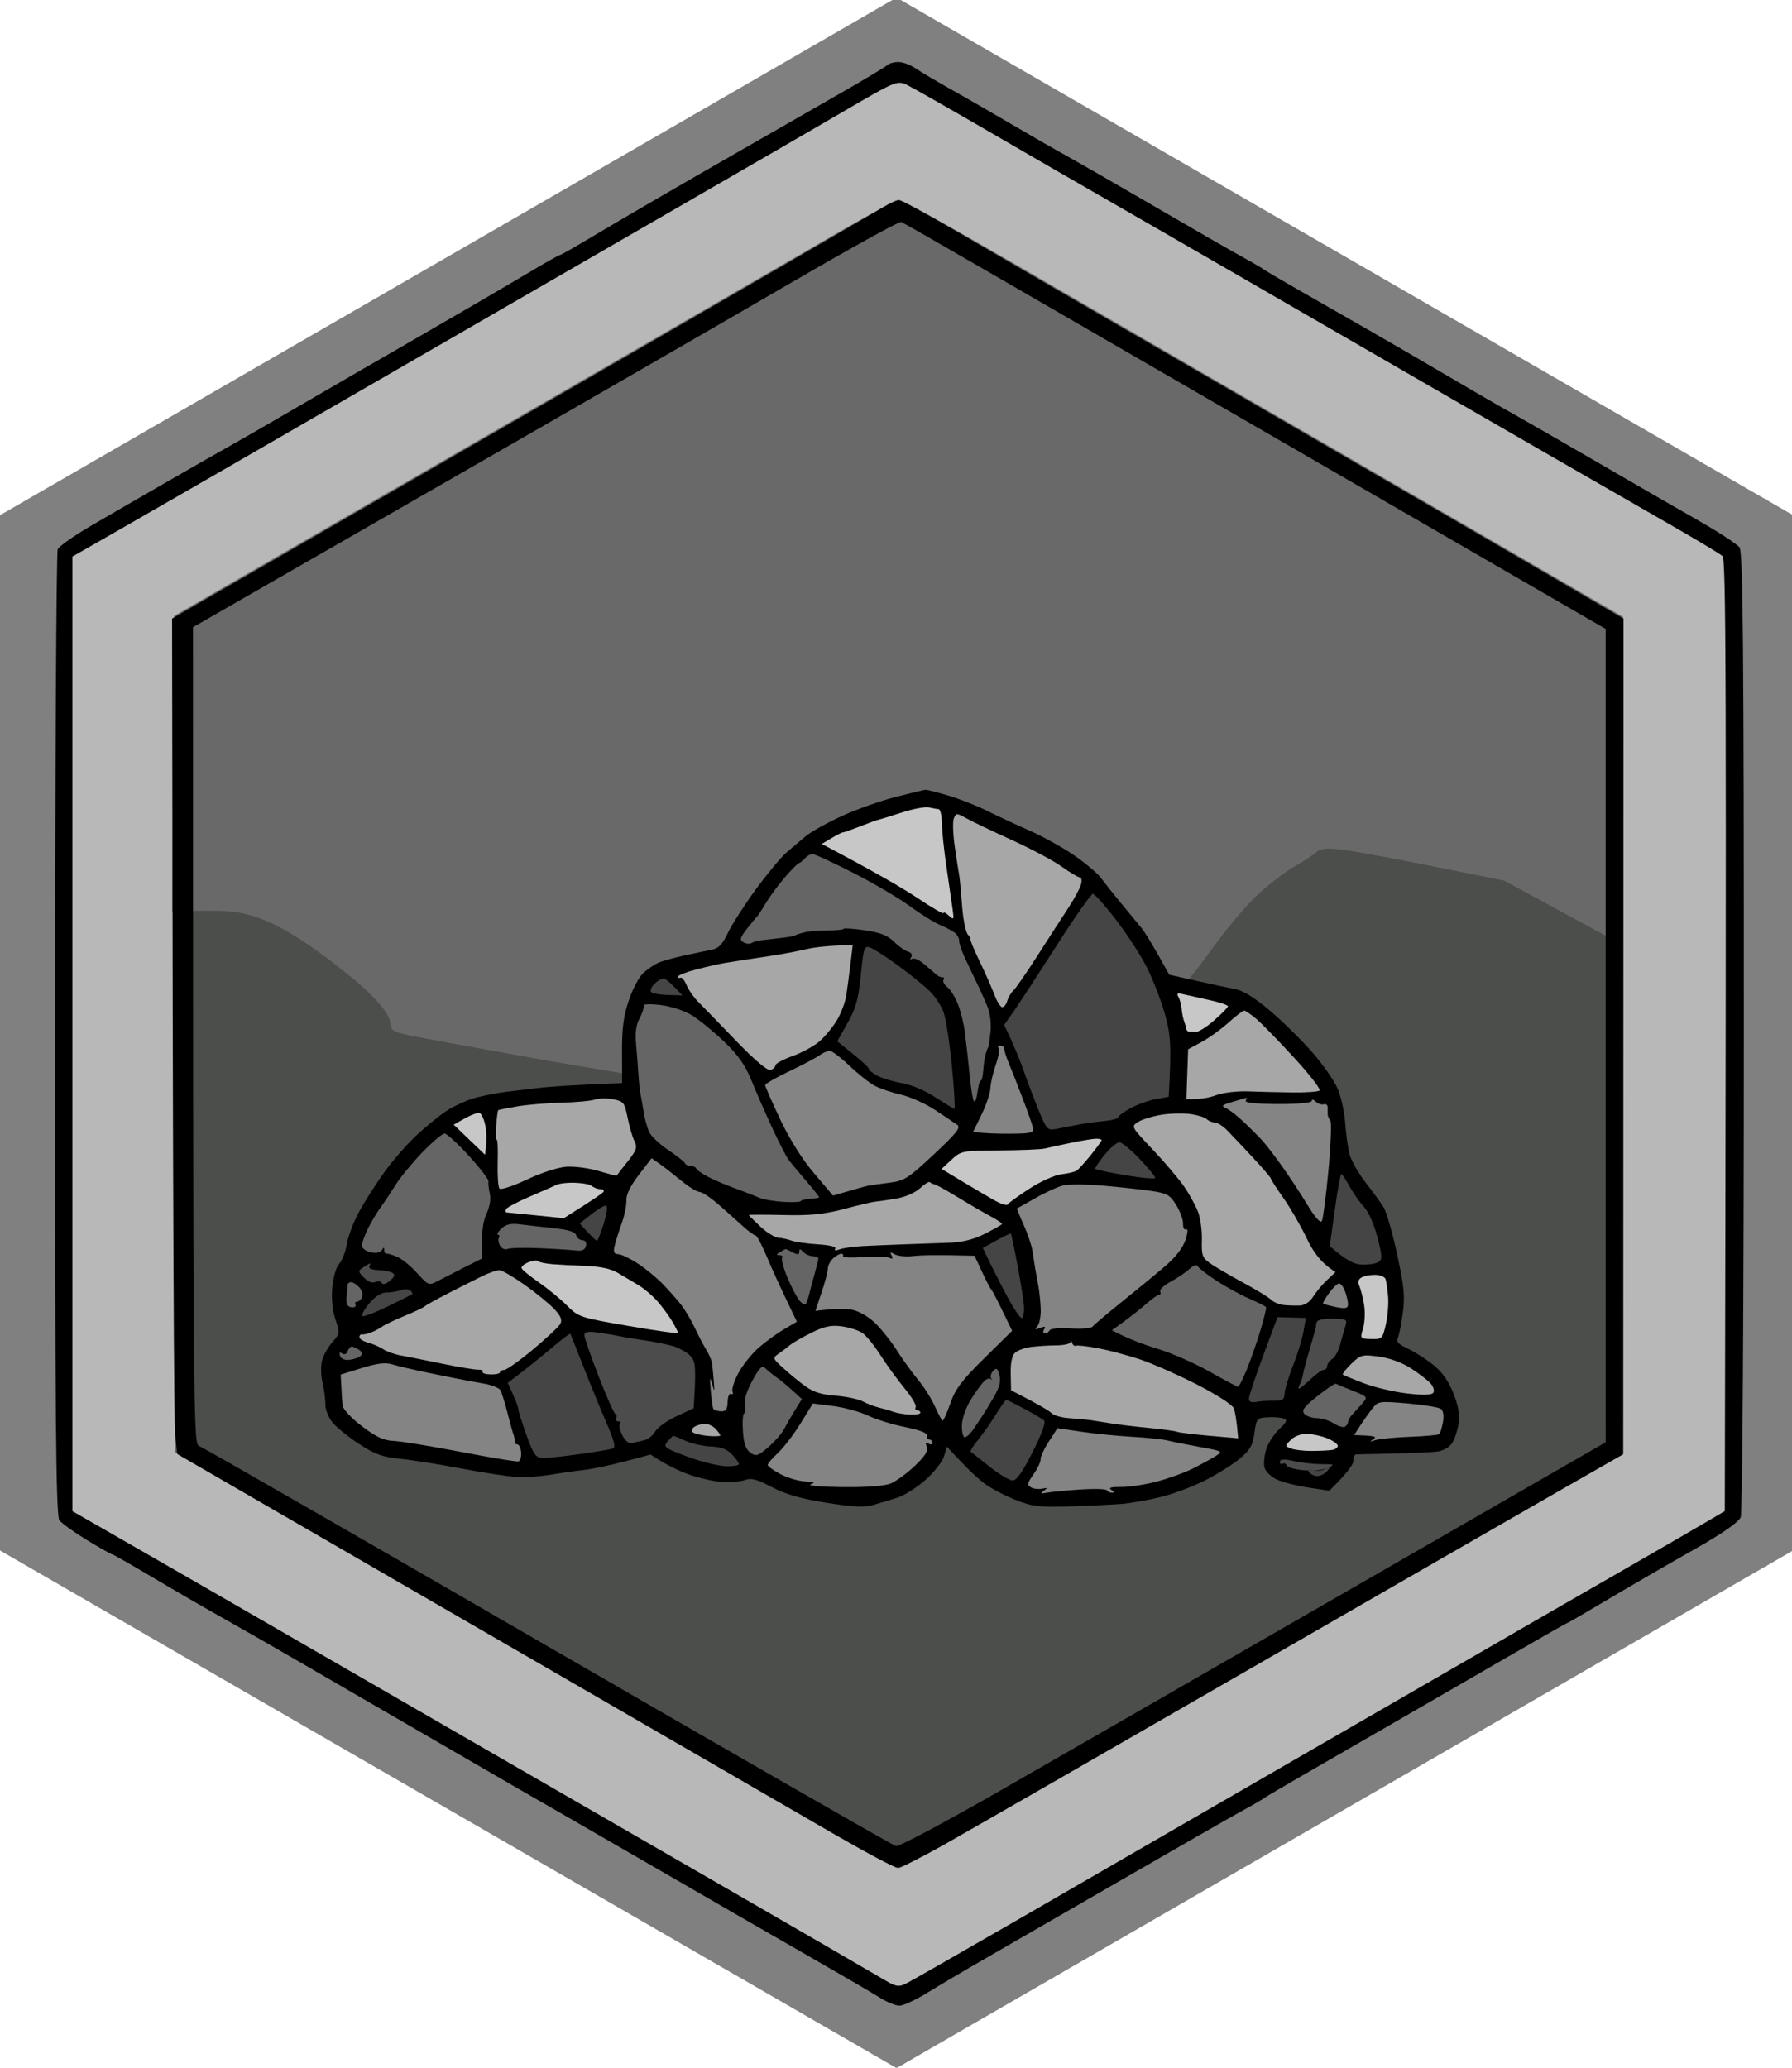 <svg xmlns="http://www.w3.org/2000/svg" viewBox="0 0 520 600" width="520" height="600">
	<style>
		tspan { white-space:pre }
		.shp0 { fill: #808080 } 
		.shp1 { fill: #000000 } 
		.shp2 { fill: #b8b8b8 } 
		.shp3 { fill: #4c4e4b } 
		.shp4 { fill: #696969 } 
		.shp5 { fill: #c7c7c7 } 
		.shp6 { fill: #a7a7a7 } 
		.shp7 { fill: #656565 } 
		.shp8 { fill: #454545 } 
		.shp9 { fill: #848484 } 
		.shp10 { fill: #4c4c4c } 
	</style>
	<path id="Background" class="shp0" d="M260.16 -0.7L520.31 149.5L520.31 449.91L260.16 600.11L0 449.91L0 149.5L260.16 -0.7Z" />
	<g id="Layer 1">
		<path id="Path 0" class="shp1" d="M257.45 18.92C256.93 19.42 250.65 23.18 243.5 27.27C236.35 31.36 219.92 40.78 207 48.2C194.07 55.63 178.89 64.47 173.25 67.85C167.61 71.23 162.77 74 162.5 74C162.22 74 158.74 75.94 154.75 78.32C150.76 80.7 143 85.26 137.5 88.45C132 91.64 124.57 95.95 121 98.02C117.42 100.09 108.87 105.02 102 108.99C95.12 112.96 85.45 118.58 80.5 121.47C75.55 124.36 69.47 127.85 67 129.23C64.52 130.6 56.42 135.23 49 139.5C41.57 143.78 31.45 149.63 26.5 152.52C21.55 155.4 17.16 158.49 16.75 159.38C16.34 160.27 15.99 223.66 15.98 300.25C15.97 411.13 16.22 439.84 17.23 441.15C17.93 442.05 21.54 444.64 25.25 446.9C28.96 449.15 32.22 451 32.5 451C32.77 451 38.06 454.01 44.25 457.69C50.44 461.37 60 466.9 65.5 469.99C71 473.08 81.35 479 88.5 483.16C95.65 487.32 105.89 493.26 111.25 496.36C116.61 499.46 125.39 504.55 130.75 507.66C136.11 510.77 144.77 515.79 150 518.81C155.22 521.83 160.85 525.07 162.5 526C164.15 526.93 176.97 534.33 191 542.45C205.02 550.57 224.37 561.73 234 567.24C243.62 572.75 253.19 578.33 255.25 579.63C257.31 580.93 259.9 582 261 582C262.1 582 265.81 580.27 269.25 578.15C272.69 576.04 280.22 571.58 286 568.26C291.77 564.94 309.55 554.68 325.5 545.47C341.45 536.25 356.97 527.36 360 525.71C363.02 524.06 365.95 522.37 366.5 521.96C367.05 521.55 372 518.62 377.5 515.45C383 512.28 395.82 504.88 406 499C416.17 493.13 431.25 484.42 439.5 479.64C447.75 474.86 454.61 470.96 454.75 470.98C454.89 470.99 460.51 467.72 467.25 463.72C473.99 459.72 485.06 453.31 491.86 449.47C499.75 445.02 504.54 441.69 505.11 440.25C505.62 438.97 506.01 378.35 506.02 299.25C506.03 188.78 505.78 160.16 504.77 158.83C504.07 157.91 499 154.58 493.5 151.43C488 148.27 482.15 144.92 480.5 143.97C478.85 143.02 470.3 138.07 461.5 132.96C452.7 127.85 442.57 122.03 439 120.04C435.42 118.05 427.1 113.23 420.5 109.34C413.9 105.45 403.55 99.43 397.5 95.97C391.45 92.5 382.22 87.23 377 84.24C371.77 81.26 367.05 78.47 366.5 78.05C365.95 77.63 363.02 75.93 360 74.27C356.97 72.62 346.17 66.4 336 60.47C325.82 54.54 314.12 47.81 310 45.51C305.87 43.22 298.45 38.96 293.5 36.04C288.55 33.12 280.9 28.71 276.5 26.24C272.1 23.78 267.26 20.91 265.75 19.88C264.24 18.85 261.96 18 260.7 18C259.43 18 257.97 18.41 257.45 18.92Z" />
		<path id="Path 1" class="shp2" d="M244.92 32.25C236.44 37.2 219.15 47.22 206.5 54.51C193.85 61.81 176.52 71.82 168 76.75C159.47 81.69 140.57 92.6 126 101.01C111.42 109.42 88.25 122.81 74.5 130.75C60.75 138.7 43.09 148.87 35.26 153.35L21.02 161.5L21.02 438.5C43.09 451.15 60.75 461.32 74.5 469.26C88.25 477.2 111.42 490.58 126 498.99C140.57 507.4 156.77 516.75 162 519.76C167.22 522.78 189.05 535.38 210.5 547.76C231.95 560.15 251.97 571.75 255 573.56C260.3 576.72 260.61 576.78 263.5 575.26C265.15 574.4 279.32 566.29 295 557.25C310.67 548.2 329.12 537.53 336 533.54C342.87 529.55 362 518.5 378.5 508.98C395 499.47 417.95 486.21 429.5 479.53C441.05 472.84 458.6 462.72 468.5 457.04C478.4 451.35 489.65 444.85 493.5 442.59L500.5 438.48C501.04 188.4 500.85 162.28 499.8 161.34C499.08 160.7 492.65 156.83 485.5 152.73C478.35 148.64 462.15 139.32 449.5 132.02C436.85 124.72 420.87 115.5 414 111.53C407.12 107.56 385.3 94.94 365.5 83.5C345.7 72.05 324.77 59.98 319 56.68C313.22 53.38 299.05 45.19 287.5 38.48C275.95 31.77 265.11 25.59 263.42 24.76C260.36 23.26 260.24 23.3 244.92 32.25Z" />
	</g>
	<path id="Path 0" class="shp3" d="M250 63.95C244.77 67.1 228.8 76.44 214.5 84.69C200.2 92.94 172.52 108.93 153 120.21C133.47 131.5 102.44 149.38 84.02 159.96L50.55 179.18L50.95 421.5C72.3 433.82 98.3 448.83 122.5 462.79C146.7 476.76 170.55 490.56 175.5 493.47C180.45 496.37 196.65 505.73 211.5 514.26C226.35 522.79 243.22 532.52 249 535.89C254.77 539.25 260.17 541.99 261 541.98C261.82 541.97 277.35 533.35 295.5 522.83C313.65 512.32 341.55 496.18 357.5 486.97C373.45 477.76 399.55 462.7 415.5 453.5C431.45 444.3 450.46 433.33 457.74 429.13L470.97 421.5L471.09 179.5C421.81 150.9 389.27 132.07 367 119.2C344.72 106.33 322.45 93.44 317.5 90.55C312.55 87.66 300.17 80.54 290 74.72C279.82 68.91 269.25 62.75 266.5 61.04C263.75 59.33 261.05 57.99 260.5 58.07C259.95 58.14 255.22 60.79 250 63.95Z" />
	<path id="Path 0" class="shp4" d="M241 68.72C230.82 74.64 183.8 101.8 136.5 129.1L50.5 178.72L49.97 264.5C65.77 263.93 68.88 264.32 74.5 266.17C79.26 267.73 84.78 270.79 91.75 275.73C97.39 279.73 104.47 285.47 107.5 288.5C111.07 292.07 113.09 294.96 113.25 296.73C113.49 299.35 113.88 299.53 123 301.25C128.22 302.23 142.62 304.85 155 307.08C167.37 309.3 198.65 314.5 224.5 318.63C257.4 323.89 272.85 325.96 276 325.55C278.47 325.23 283.42 323.59 287 321.9C290.57 320.22 298.22 315.57 304 311.57C309.77 307.56 316.41 303.33 318.75 302.15C321.09 300.97 324.8 300 327 300C330.69 300 331.53 299.43 337.75 292.69C341.46 288.67 347.71 280.9 351.63 275.44C355.55 269.97 361.4 262.99 364.63 259.93C367.86 256.87 372.75 253.08 375.5 251.51C378.25 249.94 381.17 248.03 382 247.26C383.1 246.24 384.97 246.03 389 246.48C392.02 246.82 403.95 249 415.5 251.32L436.5 255.54C462.05 269.46 469.81 273.61 470.23 273.75C470.66 273.89 471 252.62 471 226.5L471 179C452.79 168.38 420.72 149.77 388 130.8C355.27 111.83 313.65 87.7 295.5 77.18C277.35 66.66 261.82 58.03 261 58.01C260.17 57.99 251.17 62.81 241 68.72Z" />
	<path id="Path 0" fill-rule="evenodd" class="shp1" d="M260.75 58.08C261.44 58.04 268.41 61.76 276.25 66.37C284.09 70.97 322 92.96 360.5 115.25C399 137.53 439.63 161.11 471.08 179.5L471 422L453.75 431.86C444.26 437.29 402.52 461.31 361 485.25C319.47 509.19 280.21 531.75 273.75 535.39C267.29 539.02 261.32 542 260.5 542C259.67 542 251.69 537.78 242.75 532.62C233.81 527.46 187.12 500.45 51.5 421.96L50.85 416.73C50.49 413.85 50.14 359.3 49.93 179.5L121.72 138.07C161.2 115.29 207 88.81 223.5 79.22C240 69.64 254.85 60.98 256.5 59.98C258.15 58.98 260.06 58.13 260.75 58.08ZM127.75 140.78L56 182C56 412.47 56.1 419.03 57.75 419.58C58.71 419.9 104.27 446.08 159 477.75C213.72 509.42 259.17 535.5 260 535.7C260.82 535.89 273.9 528.95 289.05 520.28C304.21 511.6 350.21 485.15 391.27 461.5L465.94 418.5L465.93 182.5C344.7 112.39 298.92 85.91 286 78.42C273.07 70.92 262.05 64.62 261.5 64.41C260.95 64.19 246.77 72.02 230 81.79C213.22 91.56 167.21 118.11 127.75 140.78Z" />
	<g id="Layer 6 copy">
		<path id="Path 0" class="shp1" d="M259.83 231.28C255.43 232.41 248.43 234.89 244.27 236.8C240.11 238.7 235.42 241.32 233.84 242.61C232.27 243.91 229.69 246.1 228.11 247.48C226.53 248.86 222.55 253.67 219.26 258.16C215.98 262.65 212.36 268.3 211.22 270.71C209.65 274.02 208.52 275.2 206.57 275.58C205.15 275.85 201.45 276.63 198.35 277.31C195.25 277.99 191.86 278.96 190.82 279.46C189.78 279.96 187.93 281.23 186.72 282.29C185.51 283.35 183.6 286.92 182.49 290.23C180.93 294.86 180.47 298.3 180.5 305.26L180.53 314.28C166.04 314.84 159.31 315.32 156.22 315.69C153.13 316.07 148.91 316.58 146.85 316.82C144.79 317.06 140.99 317.78 138.4 318.43C135.82 319.07 131.78 320.88 129.42 322.45C127.07 324.02 122.98 327.39 120.32 329.95C117.67 332.51 113.72 337.08 111.54 340.1C109.37 343.12 106.19 348.08 104.48 351.11C102.77 354.15 101.07 358.51 100.69 360.81C100.31 363.11 99.3 365.76 98.45 366.7C97.53 367.7 96.7 370.56 96.42 373.64C96.13 376.91 96.48 380.39 97.34 382.89C98.68 386.78 98.65 386.97 96.49 389.41C95.27 390.78 93.91 393.16 93.48 394.69C93.05 396.22 93.1 399.16 93.59 401.23C94.08 403.3 94.45 406.14 94.41 407.55C94.38 408.97 95.31 411.3 96.48 412.75C97.65 414.19 101.15 417.02 104.24 419.03C108.87 422.03 111 422.8 116.16 423.32C119.62 423.66 127.46 424.91 133.59 426.07C139.72 427.24 146.83 428.35 149.4 428.53C151.96 428.72 156.59 428.45 159.68 427.94C162.78 427.42 167.21 426.79 169.52 426.53C171.84 426.27 177.12 425.17 181.26 424.07L188.78 422.08C193.76 425.37 197.7 427.14 200.76 428.15C203.81 429.15 208.09 430.03 210.27 430.09C212.45 430.15 215.19 429.85 216.36 429.41C217.99 428.8 219.76 429.29 224 431.52C228.05 433.64 232.27 434.85 239.75 436.05C247.51 437.29 250.77 437.45 253.27 436.74C255.08 436.22 258.26 435.26 260.33 434.61C262.4 433.95 266.14 431.59 268.64 429.35C271.14 427.11 273.54 424.04 273.97 422.51L274.74 419.74C280.47 426.04 283.75 429.05 285.72 430.51C287.7 431.96 291.81 434.12 294.86 435.3C299.76 437.19 301.59 437.4 310.68 437.11C316.33 436.92 323.06 436.6 325.64 436.38C328.21 436.17 333.28 435.27 336.9 434.37C340.51 433.48 346.37 431.27 349.91 429.45C353.45 427.64 357.94 424.81 359.88 423.16C362.77 420.71 363.54 419.35 364.01 415.8C364.58 411.6 364.71 411.44 367.87 411.26C369.67 411.15 371.77 411.32 372.53 411.62C373.63 412.05 373.36 412.69 371.24 414.66C369.77 416.03 368.08 418.61 367.49 420.4C366.89 422.18 366.64 424.59 366.91 425.75C367.19 426.92 368.75 428.49 370.41 429.28C372.06 430.06 376.18 431.12 379.57 431.63L385.73 432.57C391.12 427.29 392.71 424.91 392.73 423.89C392.76 422.86 393.1 422.02 393.49 422.02C393.87 422.02 398.6 421.92 403.99 421.8C409.39 421.67 415.17 421.42 416.85 421.23C418.65 421.03 420.47 420.06 421.3 418.83C422.08 417.7 422.95 415.1 423.25 413.05C423.62 410.43 423.17 407.81 421.68 404.14C420.24 400.56 418.37 397.99 415.69 395.88C413.54 394.2 410.23 392.11 408.33 391.25C406.1 390.23 405.1 389.27 405.53 388.53C405.88 387.89 406.56 384.66 407.02 381.33C407.73 376.26 407.48 373.47 405.43 364.02C404.09 357.82 402.33 351.68 401.52 350.37C400.72 349.07 398.39 345.85 396.34 343.23C394.3 340.6 392.2 336.98 391.69 335.16C391.17 333.35 390.57 329.13 390.34 325.79C390.11 322.45 389.05 317.81 387.97 315.5C386.89 313.18 383.57 308.5 380.58 305.1C377.59 301.7 372.17 296.39 368.53 293.29C364.11 289.53 360.76 287.45 358.43 287.01C356.52 286.65 351.43 285.56 347.13 284.6L339.3 282.85C334.45 274.03 332.16 270.4 331.08 269.08C330 267.77 327.33 264.54 325.16 261.91C322.99 259.28 320.4 256.03 319.41 254.69C318.42 253.35 314.92 250.42 311.65 248.17C308.37 245.92 302.58 242.71 298.77 241.03C294.97 239.36 289.37 236.75 286.33 235.24C283.29 233.73 278.2 231.74 275.01 230.81C271.83 229.87 268.91 229.14 268.52 229.17C268.14 229.21 264.22 230.16 259.83 231.28Z" />
		<path id="Path 1" class="shp5" d="M261.57 235.81C258.2 236.9 255.13 237.85 254.74 237.91C254.36 237.98 252.02 238.83 249.56 239.8C247.09 240.77 244.86 241.56 244.61 241.54C244.35 241.52 242.86 242.27 241.3 243.2L238.45 244.89C254.14 253.15 262.1 257.82 266.26 260.6C270.42 263.38 273.81 265.34 273.8 264.95C273.79 264.56 274.48 264.9 275.34 265.69C276.78 267.03 276.86 266.89 276.43 263.85C276.18 262.05 275.38 256.57 274.66 251.67C273.94 246.77 273.33 240.98 273.31 238.79C273.29 236.61 272.85 234.81 272.34 234.79C271.82 234.77 270.57 234.54 269.55 234.29C268.53 234.04 264.94 234.72 261.57 235.81Z" />
		<path id="Path 2" class="shp6" d="M276.79 237.46C276.41 238.36 276.53 242.06 277.05 245.67C277.57 249.27 278.13 252.86 278.29 253.64C278.46 254.41 278.84 258.41 279.15 262.53C279.45 266.64 280.22 270.55 280.87 271.21C281.51 271.87 281.83 272.4 281.58 272.4C281.32 272.39 282.49 275.26 284.18 278.77C285.87 282.28 287.84 286.75 288.58 288.69C289.31 290.64 290.32 292.24 290.84 292.26C291.35 292.27 292 291.45 292.29 290.43C292.57 289.41 293.36 288.07 294.05 287.44C294.73 286.82 297.94 282.18 301.17 277.14C304.4 272.09 308.4 265.9 310.06 263.37C311.71 260.85 313.34 257.85 313.67 256.7C314 255.56 313.85 254.61 313.34 254.59C312.83 254.58 310.45 253.17 308.06 251.46C305.67 249.74 299.14 246.27 293.56 243.73C287.98 241.2 282.08 238.38 280.45 237.47C277.63 235.9 277.44 235.9 276.79 237.46Z" />
		<path id="Path 3" class="shp7" d="M233.67 248.98C233.14 249.61 232.28 250.3 231.76 250.53C231.24 250.75 229.26 252.78 227.36 255.04C225.47 257.3 223.06 260.6 222.03 262.37C220.99 264.13 219.91 265.79 219.62 266.03C219.33 266.28 218.03 267.87 216.72 269.55C214.71 272.16 214.56 272.75 215.73 273.43C216.48 273.88 217.53 273.98 218.05 273.66C218.58 273.34 219.64 272.99 220.41 272.9C221.18 272.8 223.71 272.51 226.03 272.25C228.35 272 230.46 271.63 230.72 271.44C230.98 271.24 232.25 270.83 233.55 270.52C234.84 270.21 237.89 269.97 240.33 269.97C242.77 269.98 244.77 269.78 244.78 269.52C244.8 269.27 247.52 269.45 250.84 269.92C255.4 270.58 257.49 271.39 259.38 273.23C260.75 274.58 262.61 275.89 263.5 276.15C264.5 276.44 264.84 277.06 264.4 277.76C263.97 278.45 264.06 278.65 264.62 278.25C265.14 277.89 266.59 278.45 267.84 279.49C269.1 280.53 270.73 281.94 271.47 282.61C272.22 283.28 273.15 283.73 273.55 283.62C273.95 283.5 274.05 283.82 273.78 284.32C273.51 284.83 274.02 285.79 274.91 286.45C275.8 287.12 277.19 289.36 277.99 291.44C278.8 293.52 279.69 297.11 279.97 299.43C280.25 301.75 280.6 304.7 280.74 305.99C280.88 307.27 281.26 310.8 281.58 313.81C281.9 316.83 282.37 319.43 282.62 319.59C282.87 319.75 283.2 319.29 283.35 318.57C283.49 317.85 283.74 316.43 283.9 315.41C284.06 314.39 284.39 313.55 284.65 313.56C284.91 313.57 285.21 312.21 285.32 310.55C285.43 308.88 285.77 306.68 286.08 305.67C286.39 304.65 286.71 303.82 286.79 303.82C286.87 303.82 287.15 301.94 287.41 299.63C287.7 297.15 287.34 294.1 286.55 292.14C285.82 290.32 284.39 287.13 283.37 285.05C282.35 282.97 280.79 279.67 279.89 277.72C278.99 275.77 278.29 273.65 278.33 273.01C278.37 272.37 277.88 271.38 277.23 270.8C276.58 270.23 274.59 269.15 272.82 268.41C271.04 267.67 267.11 265.23 264.09 262.99C261.07 260.76 253.74 256.43 247.79 253.38C241.84 250.33 236.44 247.84 235.8 247.84C235.16 247.84 234.2 248.36 233.67 248.98Z" />
		<path id="Path 4" class="shp8" d="M306.69 274.25C301.45 282.45 295.86 291.02 294.27 293.29L291.39 297.41C294.23 303.27 296.02 307.73 297.2 311.1C298.37 314.47 300.35 319.68 301.6 322.66C303.7 327.72 304.04 328.06 306.44 327.6C307.86 327.33 310.5 326.81 312.31 326.45C314.11 326.08 317.59 325.59 320.04 325.35C322.49 325.12 324.49 324.61 324.48 324.22C324.48 323.84 326.09 322.64 328.06 321.57C330.02 320.5 333.32 319.31 335.39 318.93L339.14 318.24C340 303.11 339.69 300.13 337.96 294.01C336.78 289.87 334.32 283.62 332.49 280.11C330.65 276.61 326.65 270.51 323.6 266.57C320.54 262.62 317.63 259.38 317.13 259.37C316.63 259.35 311.93 266.05 306.69 274.25Z" />
		<path id="Path 5" class="shp6" d="M233.88 275.45C231.29 276.05 226.86 276.89 224.02 277.31C221.19 277.74 217.6 278.28 216.05 278.52C214.51 278.77 211.98 279.17 210.43 279.41C208.88 279.66 205.17 280.49 202.18 281.27C199.19 282.04 196.75 283 196.75 283.38C196.76 283.77 197.08 283.91 197.47 283.7C197.86 283.5 198.65 284.46 199.22 285.85C199.8 287.24 201.41 289.53 202.82 290.93C204.23 292.33 209.15 297.41 213.77 302.2C219.04 307.67 222.7 310.76 223.58 310.49C224.36 310.25 225.01 309.64 225.02 309.13C225.03 308.62 227.27 307.4 230 306.43C232.72 305.45 236.24 303.53 237.81 302.16C239.39 300.79 241.67 298.03 242.87 296.03C244.07 294.04 245.3 290.73 245.6 288.69C245.9 286.64 246.44 282.56 246.8 279.62L247.45 274.26C240.57 274.33 236.46 274.84 233.88 275.45Z" />
		<path id="Path 6" class="shp8" d="M249.79 282.95C249.08 290.02 248.38 292.53 245.94 296.86L242.95 302.15C250.05 307.77 252.1 309.72 252.08 310.1C252.06 310.49 253.19 311.41 254.58 312.15C255.97 312.89 259.2 313.86 261.76 314.3C264.47 314.77 268.5 316.49 271.45 318.42C274.22 320.24 276.7 321.73 276.96 321.74C277.21 321.74 276.88 316.17 276.22 309.35C275.56 302.54 274.47 295.47 273.79 293.66C273.11 291.84 271.35 289.16 269.89 287.69C268.42 286.22 264.34 282.91 260.82 280.33C257.3 277.75 253.57 275.34 252.54 274.98C250.77 274.35 250.61 274.82 249.79 282.95ZM189.86 285.53C188.99 286.4 188.58 287.45 188.95 287.86C189.33 288.27 191.53 288.66 193.83 288.72L198.03 288.83C194.52 285.04 193.04 283.94 192.47 283.94C191.9 283.94 190.73 284.65 189.86 285.53Z" />
		<path id="Path 7" class="shp5" d="M341.91 289.18C342.32 289.86 342.76 291.46 342.88 292.75C343 294.04 343.35 295.73 343.65 296.5C343.95 297.28 344.23 298.24 344.26 298.62C344.3 299.01 344.64 299.33 345.03 299.34C345.41 299.35 346.36 299.38 347.13 299.4C347.89 299.42 350.26 297.91 352.38 296.04C354.5 294.18 356.28 292.36 356.33 292.02C356.38 291.67 353.97 290.85 350.98 290.2C347.99 289.55 344.56 288.78 343.35 288.49C341.72 288.09 341.35 288.27 341.91 289.18Z" />
		<path id="Path 8" class="shp6" d="M356.53 296.69C354.43 298.6 350.92 301.13 348.74 302.32L344.77 304.47L344.26 318.93C348.23 319.07 350.98 318.52 352.92 317.79C354.89 317.05 359.05 316.56 362.29 316.69C365.5 316.82 371.27 316.96 375.12 317C378.97 317.05 382.47 316.8 382.9 316.44C383.32 316.09 380.08 311.88 375.68 307.09C371.29 302.3 366.36 297.23 364.73 295.82C363.1 294.42 361.45 293.26 361.06 293.25C360.67 293.24 358.63 294.79 356.53 296.69Z" />
		<path id="Path 9" class="shp7" d="M186.76 291.83C186.94 292.3 186.43 293.93 185.61 295.45C184.59 297.37 184.27 299.63 184.57 302.89C184.81 305.46 185.12 309.46 185.26 311.78C185.41 314.09 185.67 316.62 185.85 317.39C186.03 318.17 186.44 320.49 186.76 322.55C187.08 324.62 187.81 327.29 188.38 328.51C188.95 329.72 191.48 332.09 194 333.78C196.52 335.47 198.68 337.17 198.8 337.57C198.92 337.97 199.64 338.31 200.41 338.33C201.18 338.35 201.91 338.69 202.03 339.08C202.14 339.46 203.69 340.55 205.46 341.48C207.23 342.41 210.76 343.92 213.31 344.84C215.85 345.76 218.97 346.96 220.23 347.51C221.5 348.06 224.74 348.62 227.44 348.76C230.13 348.9 232.34 348.8 232.34 348.54C232.35 348.29 233.51 347.99 234.93 347.88C236.34 347.77 237.59 347.6 237.7 347.49C237.82 347.38 236.19 345.3 234.1 342.86C232 340.42 229.67 337.63 228.91 336.65C228.16 335.67 225.89 331.26 223.87 326.84C221.85 322.42 219.16 316.25 217.89 313.14C216.23 309.04 214.06 306.01 210.05 302.18C207 299.28 202.81 295.86 200.75 294.6C198.6 293.28 194.75 292.02 191.72 291.64C188.72 291.27 186.57 291.35 186.76 291.83Z" />
		<path id="Path 10" class="shp9" d="M289.76 304.11C290.11 304.52 289.74 306.72 288.94 309.01C288.14 311.3 287.45 314.33 287.4 315.74C287.36 317.15 286.21 320.58 284.85 323.37L282.38 328.44C285.62 328.89 289.61 329 293.33 328.97C299.24 328.93 300.06 328.71 299.75 327.28C299.56 326.38 298.19 322.45 296.69 318.56C295.2 314.67 293.4 310.1 292.7 308.41C291.99 306.73 291.42 304.92 291.44 304.41C291.45 303.9 290.94 303.45 290.3 303.42C289.66 303.39 289.42 303.7 289.76 304.11ZM237.7 306.28C236.65 307.03 232.7 309.11 228.92 310.91C225.13 312.71 222.04 314.5 222.04 314.88C222.04 315.27 224 319.73 226.39 324.81C229.11 330.56 232.81 336.45 236.24 340.48L241.72 346.93C248.65 344.89 251.3 344.17 252.07 344.03C252.85 343.88 255.59 343.5 258.17 343.18C262.42 342.65 263.59 341.9 270.99 334.97C277.61 328.78 278.88 327.16 277.76 326.39C277.01 325.86 274.12 323.93 271.35 322.09C268.57 320.25 264.11 318.25 261.43 317.64C258.75 317.03 255.32 315.86 253.8 315.05C252.28 314.24 248.99 311.63 246.49 309.25C243.99 306.87 241.42 304.92 240.77 304.92C240.13 304.92 238.75 305.53 237.7 306.28ZM357.77 319.7C354.5 320.65 354.25 320.9 355.85 321.63C356.87 322.09 359.3 324 361.25 325.88C363.21 327.76 365.58 330.15 366.52 331.21C367.47 332.26 369.94 335.5 372.01 338.4C374.09 341.31 377.4 346.34 379.36 349.58C381.61 353.29 383.17 355.05 383.58 354.32C383.93 353.69 384.79 347.09 385.48 339.66C386.18 332.24 386.43 325.73 386.05 325.21C385.66 324.68 385.32 323.94 385.29 323.55C385.26 323.17 385.25 322.22 385.27 321.45C385.29 320.68 384.78 320.22 384.13 320.43C383.48 320.63 382.43 320.29 381.8 319.66C381.15 319.02 380.64 318.93 380.64 319.46C380.63 320.01 376.6 320.38 370.83 320.36C364.54 320.33 361.19 319.99 361.48 319.4C361.73 318.89 361.85 318.51 361.74 318.54C361.63 318.58 359.84 319.1 357.77 319.7Z" />
		<path id="Path 11" class="shp6" d="M172.62 319.07C171.5 319.46 167.11 319.86 162.87 319.97C158.63 320.08 152.84 320.57 150 321.06C147.16 321.55 144.72 322.04 144.57 322.14C144.42 322.24 144.16 324.28 143.98 326.66C143.81 329.05 143.88 330.88 144.14 330.73C144.4 330.58 144.53 333.52 144.42 337.28C144.32 341.03 144.55 344.46 144.94 344.9C145.32 345.34 148.93 344.15 152.95 342.25C157.14 340.27 162.04 338.69 164.46 338.55C166.78 338.41 170.96 338.97 173.76 339.81C176.57 340.64 178.88 341.25 178.91 341.17C178.95 341.08 180.36 339.27 182.06 337.13C184.74 333.75 185.01 332.97 184.1 331.12C183.52 329.95 182.63 326.88 182.11 324.29C181.24 319.93 180.95 319.56 177.92 318.98C176.12 318.63 173.74 318.67 172.62 319.07ZM337.13 323.46C334.55 323.87 331.48 324.8 330.3 325.54C328.17 326.89 328.18 326.91 334.52 333.6C338.01 337.29 342.12 342.13 343.64 344.35C345.16 346.58 346.97 349.88 347.66 351.7C348.35 353.51 348.85 357.2 348.76 359.9C348.62 364.22 348.9 365 351.12 366.57C352.51 367.55 356.75 370.02 360.54 372.08C364.34 374.13 368.06 376.4 368.81 377.12C369.56 377.85 371.22 378.55 372.5 378.68C373.78 378.82 375.88 378.88 377.16 378.83C378.62 378.77 380.1 377.78 381.09 376.2C381.97 374.8 383.78 372.64 385.11 371.4L387.54 369.13C383.23 366.38 381.02 363.23 379.18 359.33C377.52 355.82 374.5 350.59 372.47 347.71C370.44 344.83 368.79 342.26 368.8 342.01C368.81 341.75 366.41 338.95 363.47 335.79C360.53 332.63 357.17 329.08 356 327.9C354.83 326.72 353.24 325.73 352.47 325.71C351.7 325.7 350.67 325.26 350.17 324.75C349.67 324.25 347.58 323.58 345.54 323.28C343.49 322.98 339.71 323.06 337.13 323.46Z" />
		<path id="Path 12" class="shp5" d="M134.96 324.49L131.65 326.35L140.75 335.08C141.32 330.92 141.19 328.28 140.81 326.52C140.44 324.76 139.72 323.17 139.21 322.98C138.69 322.79 136.79 323.47 134.96 324.49ZM310.77 331.62C307.67 332.25 304.29 332.99 303.25 333.26C302.22 333.53 296.33 333.78 290.17 333.82C279.25 333.87 278.89 333.95 276.09 336.53L273.21 339.19C283.18 345.22 287.42 347.69 289.06 348.57C290.71 349.45 292.21 349.87 292.41 349.49C292.6 349.11 295.39 347.08 298.6 344.99C301.81 342.89 306.02 340.98 307.95 340.75C309.88 340.51 311.89 340.04 312.41 339.7C312.93 339.36 314.77 337.34 316.5 335.21C318.23 333.07 319.65 331.12 319.66 330.86C319.66 330.6 318.93 330.41 318.03 330.43C317.13 330.44 313.86 330.98 310.77 331.62Z" />
		<path id="Path 13" class="shp8" d="M320.54 335.08C318.91 337.09 317.67 338.93 317.79 339.16C317.92 339.39 321.88 340.23 326.61 341.03C331.33 341.83 335.21 342.17 335.22 341.79C335.24 341.4 333.21 338.93 330.71 336.3C328.21 333.66 325.58 331.49 324.84 331.47C324.11 331.45 322.18 333.07 320.54 335.08Z" />
		<path id="Path 14" class="shp7" d="M122.56 334.37C119.66 337.39 116.18 341.61 114.84 343.76C113.49 345.91 111.51 348.88 110.42 350.38C109.34 351.87 107.69 354.64 106.75 356.54C105.82 358.44 105.04 360.63 105.02 361.4C105 362.18 106.11 363.05 107.53 363.37C109.11 363.73 110.36 363.49 110.8 362.76C111.36 361.85 111.52 361.84 111.5 362.74C111.49 363.38 111.8 363.85 112.19 363.78C112.58 363.7 114.03 364.16 115.43 364.8C116.82 365.43 119.4 367.57 121.15 369.54C124.04 372.79 124.54 373.02 126.45 372C127.62 371.38 131.12 369.59 134.25 368.01L139.93 365.15C139.61 357.61 140.15 354.47 141.12 352.35C142.13 350.16 142.49 347.94 142.12 346.31C141.79 344.89 141.63 343.31 141.75 342.79C141.87 342.28 139.31 338.96 136.07 335.4C132.83 331.85 129.66 328.93 129.01 328.92C128.37 328.91 125.47 331.36 122.56 334.37Z" />
		<path id="Path 15" class="shp8" d="M387.32 351.15L385.87 361.61C390.93 365.97 393.07 366.9 395.23 366.96C397.02 367.02 399.13 366.7 399.91 366.25C401.16 365.53 401.14 364.65 399.7 359.02C398.76 355.33 397.11 351.6 395.81 350.21C394.57 348.9 392.69 346.22 391.62 344.27C390.56 342.31 389.48 340.71 389.22 340.7C388.97 340.69 388.11 345.39 387.32 351.15Z" />
		<path id="Path 16" class="shp9" d="M185.37 340.92C182.92 344.11 181.69 346.63 181.76 348.32C181.82 349.74 181.23 352.66 180.46 354.82C179.68 356.99 178.76 359.9 178.41 361.3C177.91 363.32 178.11 363.87 179.41 363.93C180.3 363.97 182.86 365.2 185.09 366.65C187.32 368.11 190.61 370.82 192.4 372.67C194.18 374.53 196.56 377.22 197.68 378.65C198.79 380.09 200.56 383.07 201.6 385.28C202.64 387.49 204.13 390.35 204.92 391.64C205.71 392.93 206.46 394.63 206.59 395.42C206.72 396.21 206.95 398.54 207.11 400.6C207.38 404.04 207.34 404.12 206.63 401.52C206 399.27 205.92 399.65 206.23 403.38C206.45 405.95 206.78 408.38 206.98 408.77C207.17 409.16 208.17 409.5 209.2 409.53C210.65 409.57 211.08 408.96 211.14 406.78C211.19 405.23 211.63 404.2 212.14 404.47C212.65 404.74 212.83 404.43 212.55 403.79C212.28 403.14 213.04 400.74 214.25 398.46C215.46 396.19 218.08 392.9 220.06 391.15C222.04 389.41 225.37 386.98 227.45 385.75L231.24 383.52C226.61 373.99 224.07 368.35 222.6 364.85C221.14 361.34 219.62 358.48 219.23 358.49C218.85 358.49 217.3 357.38 215.8 356.02C214.3 354.65 211.12 351.82 208.74 349.72C206.36 347.63 203.78 345.89 203.01 345.87C202.24 345.85 199.86 344.4 197.73 342.64C195.59 340.88 192.78 338.69 191.47 337.77L189.09 336.09L185.37 340.92Z" />
		<path id="Path 17" class="shp6" d="M266.93 344.82C265.46 346.18 262.61 347.39 259.84 347.84C257.3 348.25 254.58 348.65 253.81 348.71C253.04 348.78 249.02 349.73 244.89 350.83C239.1 352.36 235.05 352.76 227.33 352.57C221.82 352.44 217.3 352.44 217.3 352.57C217.29 352.69 218.8 354.2 220.64 355.92C222.48 357.64 224.85 359.11 225.92 359.17C226.98 359.24 228.68 359.61 229.7 360C230.71 360.38 234.13 360.87 237.28 361.07C240.78 361.29 242.77 361.79 242.38 362.33C241.98 362.89 242.45 362.97 243.63 362.53C244.67 362.15 247.62 361.73 250.19 361.59C252.76 361.45 258.23 361.22 262.34 361.07C266.46 360.92 272.34 360.72 275.43 360.61C279.26 360.48 282.53 359.67 285.77 358.02C288.37 356.7 290.61 355.43 290.75 355.21C290.88 354.99 289.44 354 287.54 352.99C285.64 351.99 281.4 349.53 278.12 347.52C274.84 345.51 271.73 343.79 271.22 343.69C270.71 343.59 270.09 343.3 269.84 343.03C269.59 342.77 268.28 343.57 266.93 344.82Z" />
		<path id="Path 18" class="shp9" d="M308.56 343.98C307.01 344.34 303.39 345.98 300.52 347.62C297.66 349.25 295.22 350.62 295.12 350.66C295.02 350.69 295.89 352.85 297.06 355.45C298.23 358.05 299.37 361.44 299.6 362.99C299.82 364.53 300.19 366.85 300.4 368.14C300.62 369.43 301.04 371.76 301.33 373.3C301.63 374.85 301.93 377.8 302 379.86C302.07 381.91 301.64 384.15 301.04 384.82C300.15 385.81 300.3 385.91 301.83 385.33C303.21 384.8 303.52 384.91 302.98 385.74C302.58 386.36 302.67 386.88 303.18 386.89C303.7 386.91 304.34 386.5 304.61 386C304.88 385.49 307.63 385.25 310.73 385.47C313.83 385.68 316.67 385.44 317.05 384.93C317.42 384.43 321.39 381.08 325.85 377.5C330.31 373.92 335.98 369.24 338.44 367.11C341.23 364.69 343.32 361.94 344.01 359.77C344.71 357.53 344.77 356.45 344.16 356.74C343.64 356.98 343.25 356.23 343.29 355.08C343.34 353.93 342.45 351.49 341.31 349.66C339.44 346.66 338.7 346.25 333.69 345.53C330.64 345.09 324.37 344.41 319.76 344.02C315.15 343.63 310.11 343.61 308.56 343.98Z" />
		<path id="Path 19" class="shp5" d="M161.52 343.79C160.74 344.18 157.23 345.72 153.72 347.22C150.21 348.72 147.12 350.36 146.85 350.87C146.58 351.38 146.68 351.81 147.06 351.83C147.44 351.86 151.32 352.24 155.67 352.68L163.59 353.49C172.25 348.07 174.93 346.19 175.13 345.81C175.32 345.43 175.07 345.11 174.55 345.09C174.04 345.08 173.31 344.95 172.93 344.8C172.55 344.65 171.82 344.26 171.32 343.93C170.81 343.59 168.72 343.27 166.67 343.2C164.62 343.14 162.3 343.41 161.52 343.79Z" />
		<path id="Path 20" class="shp8" d="M171.54 352.39L168.21 355.01C171.72 358.9 172.95 360.03 173.21 360.04C173.47 360.04 174.37 357.76 175.22 354.96C176.17 351.8 176.4 349.85 175.81 349.82C175.29 349.79 173.36 350.95 171.54 352.39ZM289.15 359.94L285.19 362.13C287.43 366.89 289.82 371.58 291.95 375.61C294.08 379.65 296.14 382.72 296.54 382.44C296.93 382.15 297.22 380.79 297.17 379.42C297.13 378.05 296.3 372.7 295.33 367.54C294.37 362.38 293.47 358.06 293.34 357.96C293.21 357.85 291.32 358.74 289.15 359.94Z" />
		<path id="Path 21" class="shp7" d="M145.46 356.53C144.49 357.48 144.04 358.26 144.47 358.27C144.9 358.29 145.03 358.71 144.76 359.22C144.49 359.72 144.67 360.78 145.16 361.56C145.65 362.34 146.59 362.73 147.24 362.42C147.89 362.11 151.99 362 156.35 362.19C160.71 362.37 165.48 362.67 166.96 362.85C168.9 363.08 169.76 362.71 170.03 361.54C170.26 360.57 169.85 359.9 169.01 359.88C168.24 359.86 167.42 359.21 167.19 358.43C166.88 357.43 164.91 356.82 160.47 356.36C157.02 355.99 152.62 355.5 150.71 355.25C148.19 354.93 146.75 355.28 145.46 356.53ZM226.34 363.32C225.17 364.03 225.15 364.19 226.23 364.23C226.96 364.26 227.29 364.59 226.96 364.97C226.63 365.34 227.35 367.99 228.55 370.85C229.76 373.7 231.33 376.69 232.04 377.48C232.75 378.27 233.53 378.71 233.77 378.46C234.01 378.21 234.46 376.96 234.77 375.68C235.08 374.41 235.81 371.7 236.38 369.66C236.96 367.62 237.44 365.64 237.47 365.25C237.49 364.87 236.77 364.54 235.87 364.53C234.98 364.51 233.72 363.95 233.09 363.28C232.18 362.32 231.94 362.31 231.93 363.24C231.91 364.09 231.42 364.14 230.07 363.42C229.06 362.88 228.12 362.44 228 362.44C227.87 362.45 227.12 362.84 226.34 363.32Z" />
		<path id="Path 22" class="shp9" d="M258.71 364.3C259.21 365.21 259.02 365.4 258.04 364.97C257.27 364.63 253.85 364.55 250.43 364.78C247.01 365.02 244.39 364.9 244.61 364.52C244.82 364.14 244.61 363.82 244.13 363.8C243.65 363.79 242.59 364.39 241.76 365.14C240.93 365.89 240.24 367.23 240.22 368.13C240.21 369.03 239.39 372.15 238.4 375.07L236.61 380.38C242.42 379.66 245.56 379.74 247.35 380.08C249.17 380.43 252.05 382.09 253.9 383.87C255.71 385.61 258.55 389.17 260.21 391.78C261.86 394.4 264.65 398.26 266.39 400.36C268.14 402.46 270.36 405.98 271.32 408.18C272.29 410.39 273.29 412.21 273.55 412.23C273.8 412.25 274.81 409.97 275.79 407.17C277.22 403.03 279.1 400.55 285.63 394.11L293.7 386.17C289.49 377.37 288.03 374.6 287.73 374.33C287.44 374.07 286.21 371.72 285 369.12L282.79 364.39C271.95 364.1 267.11 364.22 265.05 364.48C262.99 364.73 260.56 364.51 259.65 363.98C258.36 363.23 258.16 363.3 258.71 364.3Z" />
		<path id="Path 23" class="shp7" d="M345.21 368.18C344.18 369.14 341.73 370.8 339.77 371.86C337.82 372.92 336.42 374.22 336.66 374.74C336.9 375.26 336.79 375.68 336.4 375.67C336.02 375.66 334.41 376.79 332.83 378.17C331.25 379.56 328.31 381.89 326.3 383.36L322.64 386.02C327.41 388.52 332.02 390.22 335.97 391.41C339.92 392.61 346.66 395.57 350.96 398C355.26 400.43 358.99 402.42 359.24 402.43C359.5 402.44 360.61 400.26 361.71 397.6C362.82 394.93 364.6 389.83 365.68 386.27C366.77 382.7 367.53 379.57 367.39 379.31C367.24 379.05 365.1 377.97 362.63 376.9C360.15 375.83 355.86 373.48 353.08 371.69C350.31 369.89 347.82 367.97 347.57 367.43C347.28 366.83 346.35 367.13 345.21 368.18Z" />
		<path id="Path 24" class="shp5" d="M395.12 370.67C394.13 371.23 393.93 371.99 394.47 373.2C394.89 374.16 395.51 376.63 395.84 378.69C396.17 380.75 396.03 383.8 395.54 385.45C394.65 388.43 394.67 388.46 397.9 388.55C401.05 388.64 401.2 388.49 402.16 384.23C402.7 381.81 402.99 378.14 402.79 376.08C402.6 374.02 402.27 371.81 402.06 371.16C401.85 370.51 400.52 369.96 399.11 369.93C397.7 369.9 395.91 370.23 395.12 370.67ZM153.38 366.26C152.16 366.75 151.23 367.5 151.33 367.94C151.42 368.38 153.66 370.24 156.31 372.07C158.95 373.91 162.65 376.95 164.53 378.83C167.85 382.18 168.27 382.32 182.33 384.75C190.24 386.12 196.73 387.04 196.74 386.78C196.75 386.52 196.01 385.03 195.09 383.47C194.17 381.9 192.24 379.28 190.81 377.64C189.38 376 186.82 373.83 185.11 372.82C183.41 371.8 180.72 370.21 179.14 369.28C177.29 368.18 174.12 367.5 170.21 367.35C166.87 367.23 162.47 367 160.42 366.84C158.37 366.68 156.45 366.28 156.15 365.96C155.85 365.63 154.6 365.77 153.38 366.26Z" />
		<path id="Path 25" class="shp9" d="M385.72 375.15C384.62 376.66 383.82 378.05 383.95 378.23C384.07 378.42 385.74 378.89 387.65 379.27C390.39 379.82 391.14 379.67 391.17 378.56C391.19 377.79 390.82 376.1 390.34 374.81C389.86 373.51 389.08 372.44 388.6 372.42C388.11 372.41 386.82 373.64 385.72 375.15Z" />
		<path id="Path 26" class="shp10" d="M105.46 367.71C103.84 368.78 103.84 368.92 105.63 370.75C106.81 371.95 108.04 372.42 108.93 372.01C109.71 371.64 110.55 371.77 110.79 372.29C111.04 372.84 112.03 372.57 113.12 371.65C114.52 370.49 114.72 369.88 113.89 369.36C113.26 368.96 111.39 368.59 109.72 368.54C108.04 368.49 106.9 368.03 107.15 367.52C107.4 367.02 107.51 366.6 107.39 366.6C107.26 366.59 106.4 367.09 105.46 367.71Z" />
		<path id="Path 27" class="shp6" d="M139.78 370.37C137.7 371.39 133.23 373.65 129.84 375.39C126.46 377.13 123.47 378.8 123.21 379.1C122.94 379.39 120.39 380.6 117.53 381.78C114.67 382.95 111.69 384.38 110.91 384.94C110.12 385.51 108.63 386.29 107.59 386.68C106.56 387.07 105.39 387.31 105.01 387.22C104.63 387.13 104.3 387.47 104.29 387.98C104.28 388.5 105.41 389.23 106.81 389.6C108.22 389.98 110.19 390.84 111.2 391.51C112.2 392.18 114.49 392.99 116.28 393.32C118.07 393.64 123.5 394.72 128.35 395.72C133.2 396.72 137.91 397.5 138.81 397.45C139.71 397.41 140.27 397.69 140.05 398.07C139.83 398.45 140.87 398.79 142.36 398.83C143.85 398.87 145.07 398.59 145.09 398.2C145.1 397.82 145.63 397.52 146.28 397.54C146.92 397.56 150.67 394.9 154.61 391.63C158.55 388.35 162.14 384.98 162.6 384.14C163.2 383.02 162.72 381.85 160.85 379.86C159.43 378.35 155.59 375.21 152.32 372.88C149.04 370.56 145.74 368.62 144.97 368.58C144.2 368.54 141.87 369.35 139.78 370.37Z" />
		<path id="Path 28" class="shp7" d="M100.9 372.72C100.85 373.1 100.7 374.7 100.57 376.27C100.4 378.36 100.76 379.17 101.96 379.34C102.85 379.46 103.39 379.14 103.15 378.62C102.9 378.1 103.13 377.68 103.64 377.7C104.15 377.71 104.8 377.1 105.08 376.34C105.35 375.57 104.97 374.3 104.22 373.51C103.47 372.72 102.44 372.06 101.93 372.05C101.41 372.03 100.95 372.34 100.9 372.72Z" />
		<path id="Path 29" class="shp8" d="M116.3 374.36C115.28 374.74 113.4 375.06 112.11 375.06C110.6 375.06 108.84 376.19 107.12 378.26C105.66 380.02 104.78 381.66 105.16 381.9C105.54 382.15 108.83 380.89 112.47 379.11C116.11 377.33 119.31 375.74 119.57 375.59C119.83 375.44 119.62 374.94 119.1 374.49C118.58 374.03 117.32 373.97 116.3 374.36ZM366.58 393.3C364.31 399.4 362.44 405.02 362.42 405.79C362.39 406.75 363.04 407.06 364.49 406.79C365.65 406.57 367.97 406.42 369.64 406.46C372.15 406.52 372.68 406.17 372.75 404.43C372.79 403.28 373.89 399.63 375.19 396.33C376.49 393.03 377.86 388.55 378.24 386.38L378.93 382.43L370.71 382.21L366.58 393.3Z" />
		<path id="Path 30" class="shp10" d="M382.22 383.45C381.92 383.96 381.78 384.39 381.91 384.41C382.04 384.42 381.31 387.24 380.29 390.66C379.27 394.09 378.29 397.72 378.11 398.75C377.94 399.77 377.5 401.12 377.15 401.75C376.79 402.39 376.71 402.91 376.97 402.92C377.23 402.92 378.73 401.7 380.31 400.21C381.89 398.71 383.61 397.5 384.12 397.51C384.63 397.52 385.08 397.01 385.12 396.37C385.16 395.73 385.83 394.8 386.62 394.31C387.4 393.82 388.42 391.96 388.88 390.17C389.34 388.39 390.02 385.99 390.39 384.84C391.01 382.91 390.77 382.75 386.91 382.65C384.62 382.59 382.51 382.95 382.22 383.45Z" />
		<path id="Path 31" class="shp6" d="M235.45 386.73C232.82 388.04 230.05 389.63 229.29 390.27C228.53 390.91 227.05 392.03 226 392.76C224.14 394.05 224.17 394.15 227.28 396.99C229.04 398.6 231.91 400.96 233.68 402.24C236.01 403.94 238.4 404.69 242.47 405C245.54 405.23 249.09 405.98 250.36 406.65C251.62 407.33 253.7 408.13 254.98 408.43C256.25 408.73 258.13 409.28 259.15 409.65C260.16 410.03 262.36 410.4 264.02 410.49C265.68 410.57 267.06 410.33 267.07 409.95C267.08 409.56 266.67 409.23 266.16 409.22C265.65 409.21 265.45 408.78 265.72 408.27C265.99 407.77 264.52 405.31 262.45 402.82C260.39 400.32 257.25 396 255.48 393.21C253.71 390.42 251.34 387.52 250.2 386.76C249.07 386.01 246.36 385.15 244.19 384.86C241.14 384.46 239.14 384.89 235.45 386.73ZM310.66 389.43C310.6 389.94 308.77 390.37 306.59 390.39C304.41 390.4 301.1 390.61 299.25 390.85C297.4 391.08 295.28 391.84 294.54 392.54C293.65 393.37 293.23 395.46 293.29 398.62L293.39 403.43C301.6 407.63 304.49 409.39 305.12 410.05C305.74 410.71 308.03 411.37 310.21 411.51C312.39 411.65 315.22 411.91 316.5 412.09C317.78 412.28 320.29 412.68 322.08 412.98C323.86 413.29 328.89 413.9 333.24 414.34C337.6 414.77 341.36 415.29 341.61 415.48C341.87 415.66 345.95 416.17 350.69 416.6L359.3 417.37C358.84 411.93 358.38 409.56 357.98 408.58C357.58 407.59 352.78 404.53 347.13 401.65C341.56 398.81 334.08 395.53 330.52 394.36C326.96 393.18 321.54 391.76 318.47 391.19C315.41 390.62 312.58 390.31 312.19 390.5C311.8 390.7 311.32 390.32 311.12 389.68C310.92 389.03 310.71 388.92 310.66 389.43Z" />
		<path id="Path 32" class="shp10" d="M169.58 387.51C169.6 388.24 171.48 393.62 173.75 399.46C176.02 405.29 178.19 410.19 178.58 410.32C178.98 410.46 179.07 410.99 178.8 411.5C178.53 412 178.8 412.43 179.4 412.45C180 412.46 180.21 412.78 179.88 413.16C179.54 413.54 179.85 415.02 180.57 416.45C181.41 418.15 182.44 418.93 183.51 418.7C184.41 418.51 186 418.15 187.03 417.9C188.07 417.65 189.47 416.5 190.15 415.35C190.83 414.19 193.61 412.2 196.34 410.94L201.29 408.63C202.06 396.38 201.83 395.03 200.31 393.41C199.31 392.36 196.93 391.06 195.02 390.53C193.11 390 189.45 389.28 186.89 388.92C184.33 388.57 180.99 388.01 179.46 387.67C177.92 387.34 175.07 386.87 173.11 386.62C170.46 386.29 169.55 386.52 169.58 387.51Z" />
		<path id="Path 33" class="shp8" d="M160.14 391.08C157.29 393.48 153.24 396.75 151.15 398.35L147.34 401.27C149.73 406.42 150.41 408.34 150.4 408.85C150.39 409.37 151.45 412.76 152.76 416.4C154.83 422.13 155.46 423.01 157.48 423.07C158.76 423.11 163.61 422.59 168.25 421.94C172.89 421.28 177.21 420.55 177.86 420.32C178.71 420.02 178.2 417.97 176.07 413.06C174.43 409.29 171.42 401.96 169.38 396.77C167.34 391.58 165.6 387.19 165.5 387.02C165.4 386.85 162.99 388.68 160.14 391.08Z" />
		<path id="Path 34" class="shp6" d="M392.1 395.76C390.52 397.3 389.43 398.71 389.68 398.9C389.93 399.08 392.64 400.19 395.68 401.36C398.73 402.54 404.37 403.87 408.21 404.33C413.05 404.9 415.41 404.84 415.92 404.11C416.32 403.54 415.93 402.3 415.06 401.36C414.18 400.42 411.61 398.45 409.34 397C406.82 395.38 403.22 394.07 400.1 393.65C395.27 393 394.82 393.12 392.1 395.76Z" />
		<path id="Path 35" class="shp7" d="M100.89 392.09C100.61 392.9 99.95 393.18 99.3 392.75C98.58 392.27 98.36 392.5 98.67 393.43C98.96 394.3 100.02 394.75 101.4 394.59C102.64 394.45 104.08 393.95 104.61 393.48C105.24 392.9 105.1 392.3 104.19 391.69C103.43 391.19 102.49 390.76 102.09 390.74C101.69 390.72 101.15 391.33 100.89 392.09ZM288.18 397.82C287.53 398.5 287.29 399.48 287.66 400.01C288.03 400.53 288.02 400.63 287.65 400.24C287.27 399.84 286.4 400.03 285.71 400.65C285.01 401.28 283.28 403.64 281.85 405.91C280.3 408.38 279.2 411.46 279.13 413.54C279.07 415.47 279.44 417.05 279.95 417.07C280.46 417.08 281.65 415.96 282.58 414.57C283.51 413.18 284.71 411.38 285.25 410.57C285.79 409.76 287.23 407.38 288.44 405.29C290.04 402.54 290.47 400.81 290.01 399.03C289.48 397.01 289.16 396.8 288.18 397.82ZM218.3 400.68C216.63 403.74 215.85 406.28 216.17 407.62C216.44 408.78 216.35 409.9 215.95 410.1C215.56 410.29 215.39 412.66 215.58 415.35C215.82 418.84 216.43 420.6 217.74 421.53C219.37 422.69 219.94 422.52 222.96 419.92C224.82 418.31 226.87 415.96 227.53 414.7C228.18 413.43 229.61 410.95 230.7 409.18L232.69 405.97C228.65 402.24 226.54 400.5 225.38 399.7C224.23 398.9 222.76 397.7 222.11 397.05C221.16 396.08 220.43 396.77 218.3 400.68ZM382.26 405.13C378.43 408.18 377.63 409.26 378.47 410.23C379.06 410.92 380.69 411.49 382.1 411.5C383.51 411.52 385.7 412.19 386.96 412.99C388.23 413.8 389.68 414.26 390.2 414.02C390.72 413.77 391.16 413.15 391.17 412.64C391.19 412.13 391.74 411.14 392.4 410.45C393.06 409.75 394.36 408.32 395.29 407.26C396.95 405.36 396.91 405.3 392.59 403.58C390.18 402.61 387.96 401.7 387.66 401.54C387.36 401.39 384.93 403 382.26 405.13Z" />
		<path id="Path 36" class="shp9" d="M104.98 396.97L98.86 398.87C99.13 404.44 99.31 406.89 99.43 407.92C99.56 408.96 102.08 411.63 105.06 413.88C109.19 417 111.36 418 114.2 418.11C116.25 418.19 125.04 419.63 133.72 421.3C142.41 422.97 149.93 424.21 150.45 424.06C150.97 423.9 151.32 422.73 151.22 421.46C151.13 420.18 150.63 419.13 150.12 419.12C149.61 419.1 149.26 418.78 149.35 418.39C149.45 418.01 149.29 417.06 149.01 416.28C148.73 415.51 147.91 412.54 147.18 409.7C146.46 406.85 145.56 404.01 145.19 403.39C144.82 402.76 142.84 401.94 140.8 401.57C138.75 401.2 136.04 400.7 134.76 400.46C133.48 400.23 128.89 399.3 124.54 398.41C120.2 397.52 115.4 396.4 113.88 395.93C111.84 395.3 109.47 395.58 104.98 396.97ZM398.15 408.82C397.16 410.1 395.58 412.33 394.64 413.78L392.94 416.42C399.18 416.62 399.63 416.85 398.51 417.61C397.37 418.38 397.47 418.45 398.97 417.92C400 417.55 404.49 417.11 408.95 416.93C413.4 416.76 417.29 416.41 417.6 416.17C417.91 415.92 418.41 414.36 418.71 412.69C419.05 410.85 418.82 409.35 418.12 408.83C417.49 408.36 413.15 407.65 408.46 407.24C400.17 406.53 399.9 406.57 398.15 408.82Z" />
		<path id="Path 37" class="shp8" d="M288.92 410.54C287.44 412.94 285.11 416.25 283.74 417.89C282.37 419.54 281.45 421.06 281.7 421.28C281.95 421.5 284.42 423.45 287.19 425.62C289.95 427.8 292.95 429.59 293.85 429.6C294.98 429.62 296.76 427.09 299.67 421.3C302.36 415.98 303.54 412.68 302.96 412.16C302.46 411.72 299.87 410.2 297.22 408.78C294.56 407.36 292.21 406.2 291.99 406.19C291.78 406.19 290.39 408.14 288.92 410.54Z" />
		<path id="Path 38" class="shp9" d="M232.26 413.1C230.28 416.31 227.33 420.15 225.71 421.65C224.09 423.15 222.76 424.69 222.76 425.07C222.76 425.46 224.42 426.66 226.44 427.74C228.47 428.82 231.7 429.78 233.62 429.87C236.32 429.99 236.69 430.19 235.23 430.72C234.18 431.1 238.3 431.46 244.54 431.52C251.69 431.59 256.77 431.19 258.58 430.42C260.14 429.75 263.25 427.46 265.49 425.33C268.46 422.5 269.39 421 268.93 419.8C268.48 418.63 268.62 418.36 269.42 418.88C270.04 419.28 270.56 419.19 270.57 418.68C270.58 418.16 270.18 417.73 269.66 417.72C269.15 417.7 268.85 417.18 268.99 416.56C269.16 415.84 266.93 414.97 262.76 414.13C259.18 413.42 254.29 411.91 251.88 410.77C249.47 409.64 244.89 408.38 241.69 407.99L235.87 407.26L232.26 413.1ZM304.34 418.31C302.95 420.45 301.88 422.76 301.96 423.44C302.03 424.12 301.12 426.06 299.94 427.75C298.09 430.37 297.98 430.93 299.16 431.59C299.92 432.02 301.38 432.19 302.42 431.97C303.98 431.64 304.06 431.74 302.87 432.58C301.72 433.39 301.9 433.5 303.79 433.14C305.08 432.9 309.43 432.48 313.46 432.21C317.49 431.94 320.95 432.04 321.16 432.43C321.36 432.82 322.05 433.15 322.69 433.16C323.46 433.17 323.38 432.88 322.48 432.31C321.53 431.7 322.4 431.45 325.3 431.48C327.61 431.51 332.25 430.81 335.62 429.93C338.98 429.05 343.65 427.37 345.99 426.2C348.33 425.03 351.32 423.41 352.62 422.6C354.98 421.13 354.94 421.11 348.03 419.85C344.2 419.16 340.02 418.31 338.74 417.98C337.47 417.64 332.86 417.17 328.5 416.92C324.15 416.67 317.49 416 313.71 415.44L306.85 414.42L304.34 418.31Z" />
		<path id="Path 39" class="shp5" d="M374.6 417.78C372.81 419.56 372.81 419.61 374.63 420.32C375.64 420.72 378.36 421.04 380.68 421.02C382.99 421.01 385.62 420.88 386.52 420.74C387.42 420.61 388.18 420.08 388.2 419.56C388.22 419.05 386.88 418.07 385.22 417.39C383.56 416.71 380.91 416.11 379.31 416.06C377.63 416.01 375.66 416.73 374.6 417.78Z" />
		<path id="Path 40" class="shp6" d="M201.61 413.95C200.83 414.41 200.54 415.13 200.96 415.55C201.39 415.98 203.37 416.48 205.37 416.66C207.36 416.84 209 416.78 209.01 416.53C209.02 416.27 208.41 415.41 207.66 414.62C206.91 413.83 205.57 413.17 204.67 413.15C203.77 413.14 202.39 413.5 201.61 413.95Z" />
		<path id="Path 41" class="shp8" d="M193.9 418.05C192.79 419.27 192.8 419.63 193.97 420.39C194.72 420.89 198.05 422.22 201.35 423.34C204.66 424.47 208.94 425.42 210.87 425.47C212.79 425.51 214.38 425.23 214.41 424.84C214.43 424.46 213.52 423.18 212.38 422.01C210.91 420.48 209.18 419.83 206.35 419.74C204.17 419.67 200.83 418.93 198.93 418.09C197.03 417.26 195.41 416.58 195.34 416.6C195.27 416.61 194.62 417.26 193.9 418.05Z" />
		<path id="Path 42" class="shp10" d="M371.39 424.12C371.3 424.69 371.65 424.97 372.17 424.73C372.69 424.48 373.21 424.71 373.32 425.23C373.44 425.74 375.63 426.37 378.19 426.62C380.76 426.88 383.9 426.59 385.21 425.97C387.44 424.93 387.34 424.86 383.37 424.85C381.06 424.84 377.46 424.43 375.37 423.95C372.72 423.34 371.51 423.39 371.39 424.12Z" />
		<path id="Path 43" class="shp8" d="M384.26 426.37C383.48 426.8 382.01 426.88 380.99 426.54C379.69 426.1 379.34 426.26 379.81 427.07C380.18 427.7 381.21 428.26 382.11 428.31C383.01 428.35 384.31 427.76 385.01 426.99C385.71 426.21 386.15 425.58 385.98 425.58C385.82 425.59 385.05 425.94 384.26 426.37Z" />
	</g>
</svg>
